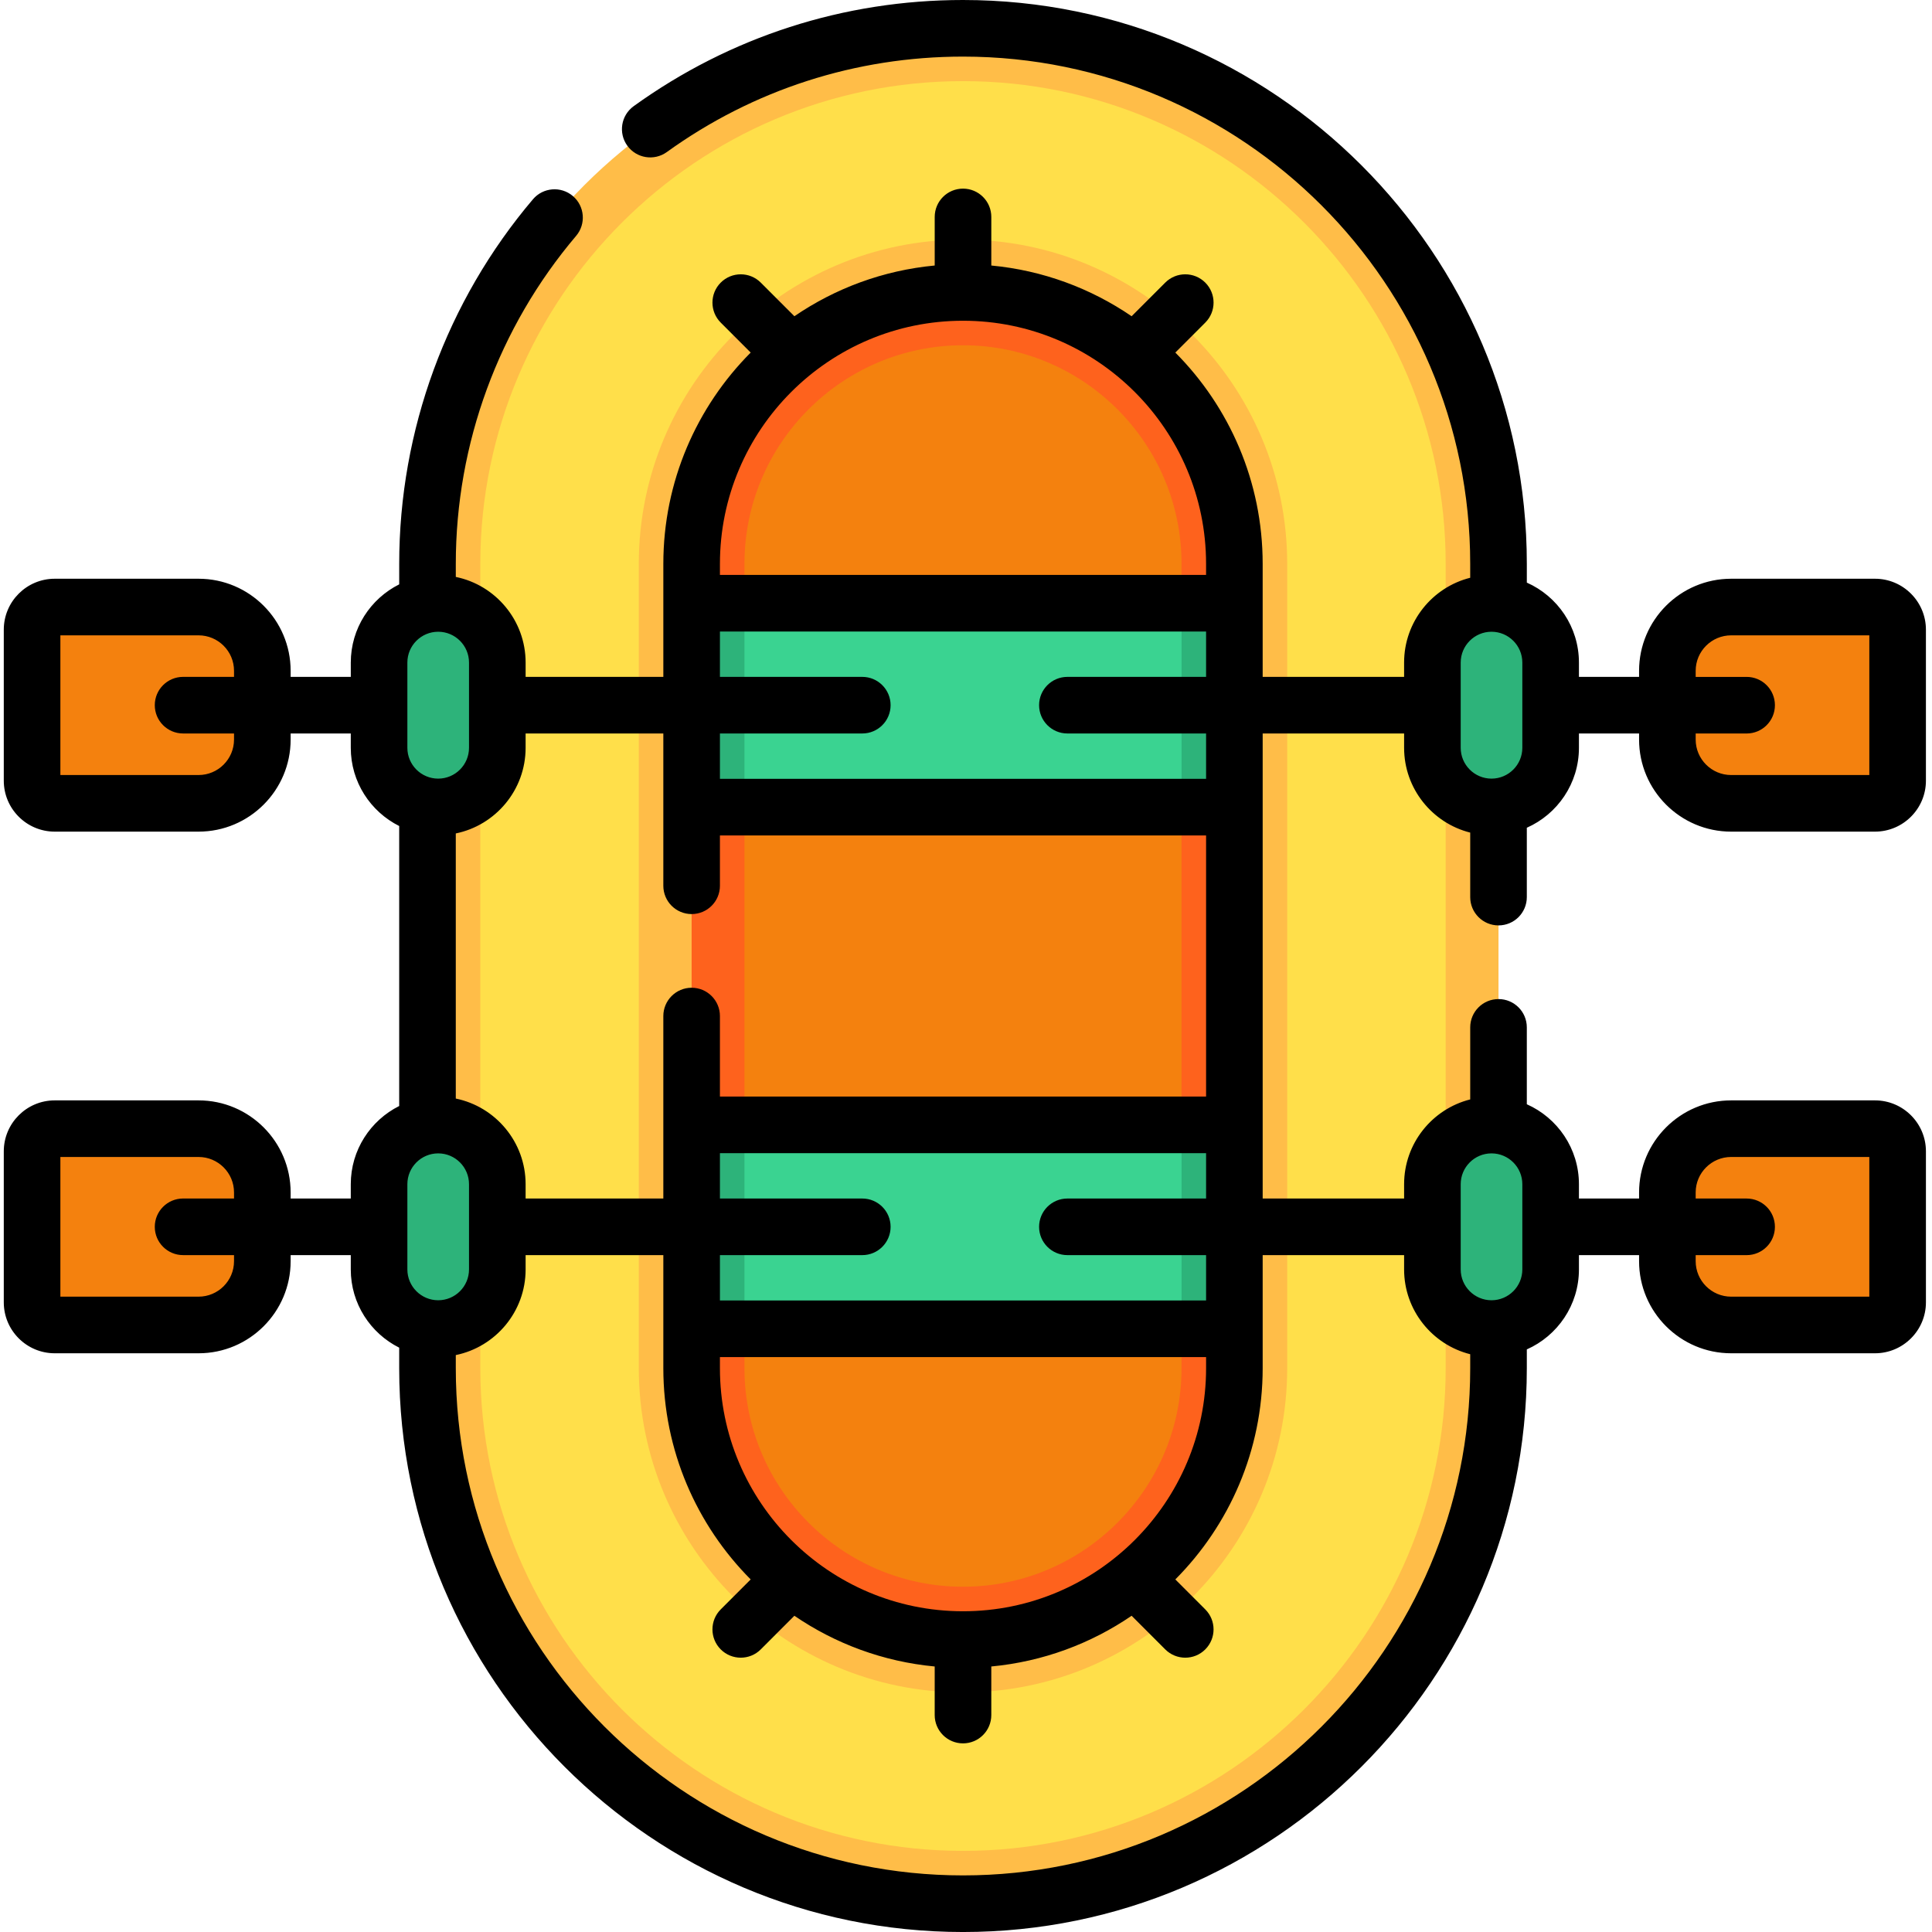 <svg height="512pt" viewBox="-1 0 512 512" width="512pt" xmlns="http://www.w3.org/2000/svg"><path d="m254.207 504.5c-78.379 0-141.918-63.539-141.918-141.918v-213.164c0-78.379 63.539-141.918 141.918-141.918 78.379 0 141.914 63.539 141.914 141.918v213.164c.004 78.379-63.535 141.918-141.914 141.918zm0 0" fill="#ffbd48"/><path d="m254.207 490.5c-70.535 0-127.918-57.383-127.918-127.918v-213.164c0-70.535 57.383-127.918 127.918-127.918 70.531 0 127.914 57.383 127.914 127.918v213.164c.004 70.535-57.383 127.918-127.914 127.918zm0 0" fill="#ffdf4a"/><path d="m254.207 448.5c-47.375 0-85.918-38.543-85.918-85.918v-213.164c0-47.375 38.543-85.918 85.918-85.918s85.914 38.543 85.914 85.918v213.164c.004 47.375-38.539 85.918-85.914 85.918zm0 0" fill="#ffbd48"/><path d="m254.207 434.5c-39.656 0-71.918-32.262-71.918-71.918v-213.164c0-39.656 32.262-71.918 71.918-71.918 39.652 0 71.914 32.262 71.914 71.918v213.164c.004 39.656-32.262 71.918-71.914 71.918zm0 0" fill="#fe621d"/><path d="m254.207 420.5c-31.938 0-57.918-25.98-57.918-57.918v-213.164c0-31.938 25.98-57.918 57.918-57.918 31.934 0 57.914 25.98 57.914 57.918v213.164c.004 31.938-25.98 57.918-57.914 57.918zm0 0" fill="#f4810e"/><path d="m182.289 298.102h143.836v54.039h-143.836zm0 0" fill="#3ad391"/><path d="m182.285 298.102h14v54.039h-14zm0 0" fill="#2db37a"/><path d="m312.125 298.102h14v54.039h-14zm0 0" fill="#2db37a"/><path d="m182.289 159.859h143.836v54.039h-143.836zm0 0" fill="#3ad391"/><path d="m182.285 159.859h14v54.039h-14zm0 0" fill="#2db37a"/><path d="m312.125 159.859h14v54.039h-14zm0 0" fill="#2db37a"/><path d="m495.891 351.129h-38.117c-9.336 0-16.902-7.566-16.902-16.898v-18.219c0-9.336 7.566-16.902 16.902-16.902h38.117c3.316 0 6 2.688 6 6v40.02c0 3.312-2.684 6-6 6zm0 0" fill="#f4810e"/><path d="m394.266 352.082c-8.652 0-15.664-7.012-15.664-15.668v-22.59c0-8.652 7.012-15.668 15.664-15.668s15.668 7.016 15.668 15.668v22.59c0 8.652-7.016 15.668-15.668 15.668zm0 0" fill="#2db37a"/><path d="m13.5 299.109h38.121c9.332 0 16.898 7.566 16.898 16.898v18.223c0 9.332-7.566 16.898-16.898 16.898h-38.121c-3.312 0-6-2.688-6-6v-40.02c0-3.312 2.688-6 6-6zm0 0" fill="#f4810e"/><path d="m115.125 298.156c8.652 0 15.668 7.016 15.668 15.668v22.59c0 8.652-7.016 15.668-15.668 15.668s-15.668-7.012-15.668-15.668v-22.59c0-8.652 7.016-15.668 15.668-15.668zm0 0" fill="#2db37a"/><path d="m495.891 212.891h-38.117c-9.336 0-16.902-7.566-16.902-16.898v-18.223c0-9.332 7.566-16.898 16.902-16.898h38.117c3.316 0 6 2.688 6 6v40.02c0 3.312-2.684 6-6 6zm0 0" fill="#f4810e"/><path d="m394.266 213.844c-8.652 0-15.664-7.016-15.664-15.668v-22.59c0-8.652 7.012-15.668 15.664-15.668s15.668 7.012 15.668 15.668v22.59c0 8.652-7.016 15.668-15.668 15.668zm0 0" fill="#2db37a"/><path d="m13.5 160.871h38.121c9.332 0 16.898 7.566 16.898 16.898v18.219c0 9.332-7.566 16.898-16.898 16.898h-38.121c-3.312 0-6-2.684-6-6v-40.016c0-3.312 2.688-6 6-6zm0 0" fill="#f4810e"/><path d="m115.125 159.918c8.652 0 15.668 7.012 15.668 15.668v22.59c0 8.652-7.016 15.668-15.668 15.668s-15.668-7.016-15.668-15.668v-22.59c0-8.656 7.016-15.668 15.668-15.668zm0 0" fill="#2db37a"/><path d="m457.773 220.391h38.117c7.445 0 13.5-6.055 13.5-13.5v-40.02c0-7.445-6.055-13.5-13.5-13.5h-38.117c-13.457 0-24.402 10.945-24.402 24.398v1.609h-15.938v-3.793c0-9.445-5.684-17.586-13.809-21.188v-4.98c0-82.391-67.031-149.418-149.418-149.418-31.559 0-61.734 9.727-87.27 28.133-3.359 2.422-4.121 7.105-1.699 10.469 2.422 3.359 7.109 4.121 10.469 1.699 22.965-16.551 50.109-25.301 78.5-25.301 74.117 0 134.414 60.301 134.414 134.418v3.695c-10.055 2.527-17.52 11.645-17.52 22.473v3.793h-37.48v-29.961c0-21.824-8.848-41.617-23.145-55.984l7.934-7.938c2.93-2.926 2.93-7.676 0-10.605-2.93-2.926-7.68-2.926-10.605 0l-8.914 8.914c-10.793-7.375-23.488-12.152-37.184-13.441v-12.875c0-4.145-3.359-7.5-7.5-7.5s-7.5 3.355-7.5 7.5v12.875c-13.695 1.289-26.391 6.066-37.184 13.441l-8.914-8.914c-2.93-2.926-7.676-2.926-10.605 0-2.93 2.93-2.93 7.68 0 10.605l7.934 7.938c-14.297 14.367-23.148 34.16-23.148 55.984v29.961h-36.496v-3.793c0-11.18-7.953-20.531-18.504-22.695v-3.473c0-31.809 11.324-62.672 31.883-86.902 2.68-3.16 2.289-7.891-.867-10.57-3.16-2.68-7.895-2.293-10.574.867-22.852 26.938-35.438 61.246-35.438 96.605v5.441c-7.602 3.805-12.832 11.664-12.832 20.727v3.793h-15.941v-1.609c0-13.453-10.945-24.398-24.398-24.398h-38.121c-7.445 0-13.5 6.055-13.5 13.5v40.02c0 7.445 6.055 13.5 13.5 13.5h38.121c13.453 0 24.398-10.945 24.398-24.398v-1.609h15.938v3.793c0 9.062 5.234 16.918 12.832 20.727v74.199c-7.598 3.805-12.832 11.66-12.832 20.723v3.797h-15.938v-1.609c0-13.457-10.945-24.402-24.398-24.402h-38.121c-7.445 0-13.5 6.059-13.5 13.5v40.02c0 7.445 6.055 13.5 13.5 13.5h38.121c13.453 0 24.398-10.945 24.398-24.398v-1.609h15.938v3.797c0 9.059 5.234 16.918 12.832 20.723v5.445c0 82.387 67.027 149.414 149.418 149.414 82.387 0 149.414-67.027 149.414-149.418v-4.98c8.125-3.602 13.812-11.738 13.812-21.188v-3.793h15.938v1.609c0 13.453 10.945 24.398 24.398 24.398h38.121c7.445 0 13.5-6.055 13.5-13.5v-40.02c0-7.445-6.055-13.5-13.5-13.5h-38.121c-13.453 0-24.398 10.945-24.398 24.398v1.609h-15.938v-3.793c0-9.445-5.688-17.586-13.812-21.188v-20.375c0-4.145-3.355-7.5-7.5-7.5-4.141 0-7.5 3.355-7.5 7.5v19.094c-10.055 2.527-17.52 11.641-17.52 22.469v3.797h-37.48v-123.242h37.48v3.797c0 10.828 7.465 19.941 17.52 22.469v17.094c0 4.141 3.359 7.5 7.5 7.5 4.145 0 7.5-3.359 7.5-7.5v-18.379c8.125-3.602 13.812-11.738 13.812-21.184v-3.797h15.938v1.609c0 13.457 10.945 24.402 24.402 24.402zm-396.754-24.402c0 5.184-4.219 9.402-9.398 9.402h-36.621v-37.02h36.621c5.184 0 9.398 4.215 9.398 9.398v1.609h-13.5c-4.141 0-7.5 3.359-7.5 7.5s3.359 7.5 7.5 7.5h13.5zm0 138.242c0 5.184-4.219 9.398-9.398 9.398h-36.621v-37.02h36.621c5.184 0 9.398 4.215 9.398 9.398v1.609h-13.5c-4.141 0-7.5 3.359-7.5 7.5 0 4.145 3.359 7.5 7.5 7.5h13.5zm387.352-18.223c0-5.184 4.219-9.398 9.402-9.398h36.617v37.02h-36.617c-5.184 0-9.402-4.219-9.402-9.398v-1.609h13.5c4.145 0 7.5-3.359 7.5-7.5 0-4.145-3.355-7.5-7.5-7.5h-13.5zm-166.5-121.629h36.754v12.02h-128.836v-12.02h37.73c4.141 0 7.5-3.355 7.5-7.5 0-4.141-3.359-7.5-7.5-7.5h-37.73v-12.02h128.836v12.02h-36.754c-4.141 0-7.5 3.359-7.5 7.5 0 4.145 3.359 7.5 7.5 7.5zm-27.664 232.621c-35.52 0-64.418-28.898-64.418-64.418v-2.941h128.836v2.941c0 35.52-28.898 64.418-64.418 64.418zm27.664-94.379h36.754v12.02h-128.836v-12.02h37.73c4.141 0 7.5-3.359 7.5-7.5 0-4.145-3.359-7.5-7.5-7.5h-37.73v-12.02h128.836v12.02h-36.754c-4.141 0-7.5 3.355-7.5 7.5 0 4.141 3.359 7.5 7.5 7.5zm-27.664-247.621c35.52 0 64.414 28.898 64.414 64.418v2.941h-128.832v-2.941c0-35.52 28.898-64.418 64.418-64.418zm-79.418 109.379v40.359c0 4.145 3.359 7.5 7.5 7.5 4.141 0 7.5-3.355 7.5-7.5v-13.34h128.836v69.203h-128.836v-21.34c0-4.141-3.359-7.5-7.5-7.5-4.141 0-7.5 3.359-7.5 7.5v48.359h-36.496v-3.797c0-11.176-7.957-20.531-18.504-22.695v-70.258c10.547-2.164 18.504-11.516 18.504-22.695v-3.793h36.496zm-59.664 150.203c-4.504 0-8.168-3.664-8.168-8.168v-22.59c0-4.504 3.664-8.168 8.168-8.168s8.168 3.664 8.168 8.168v22.59c0 4.504-3.664 8.168-8.168 8.168zm8.168-168.996v22.59c0 4.504-3.664 8.168-8.168 8.168s-8.168-3.664-8.168-8.168v-22.59c0-4.504 3.664-8.168 8.168-8.168s8.168 3.664 8.168 8.168zm262.809 138.238c0-4.504 3.664-8.168 8.164-8.168 4.504 0 8.168 3.664 8.168 8.168v22.59c0 4.504-3.664 8.168-8.168 8.168-4.5 0-8.164-3.664-8.164-8.168zm-15 18.797v3.793c0 10.828 7.465 19.945 17.52 22.469v3.699c.004 74.117-60.297 134.418-134.414 134.418-74.117 0-134.418-60.301-134.418-134.418v-3.473c10.547-2.164 18.504-11.516 18.504-22.695v-3.793h36.496v29.961c0 21.824 8.852 41.617 23.148 55.984l-7.934 7.938c-2.93 2.926-2.93 7.676 0 10.605 1.461 1.461 3.383 2.195 5.301 2.195 1.918 0 3.84-.73 5.305-2.195l8.91-8.914c10.793 7.375 23.488 12.152 37.184 13.441v12.875c0 4.145 3.359 7.5 7.5 7.5 4.145 0 7.5-3.355 7.5-7.5v-12.875c13.699-1.289 26.395-6.066 37.188-13.441l8.91 8.914c1.465 1.461 3.387 2.195 5.305 2.195s3.84-.73 5.301-2.195c2.93-2.93 2.93-7.68 0-10.605l-7.934-7.938c14.297-14.367 23.148-34.16 23.148-55.984v-29.961zm15-134.445v-22.59c0-4.504 3.664-8.168 8.164-8.168 4.504 0 8.168 3.664 8.168 8.168v22.59c0 4.504-3.664 8.168-8.168 8.168-4.5 0-8.164-3.664-8.164-8.168zm62.27-20.406c0-5.184 4.219-9.398 9.402-9.398h36.617v37.02h-36.617c-5.184 0-9.402-4.219-9.402-9.398v-1.609h13.5c4.145 0 7.5-3.359 7.5-7.5 0-4.145-3.355-7.5-7.5-7.5h-13.5zm0 0"/></svg>